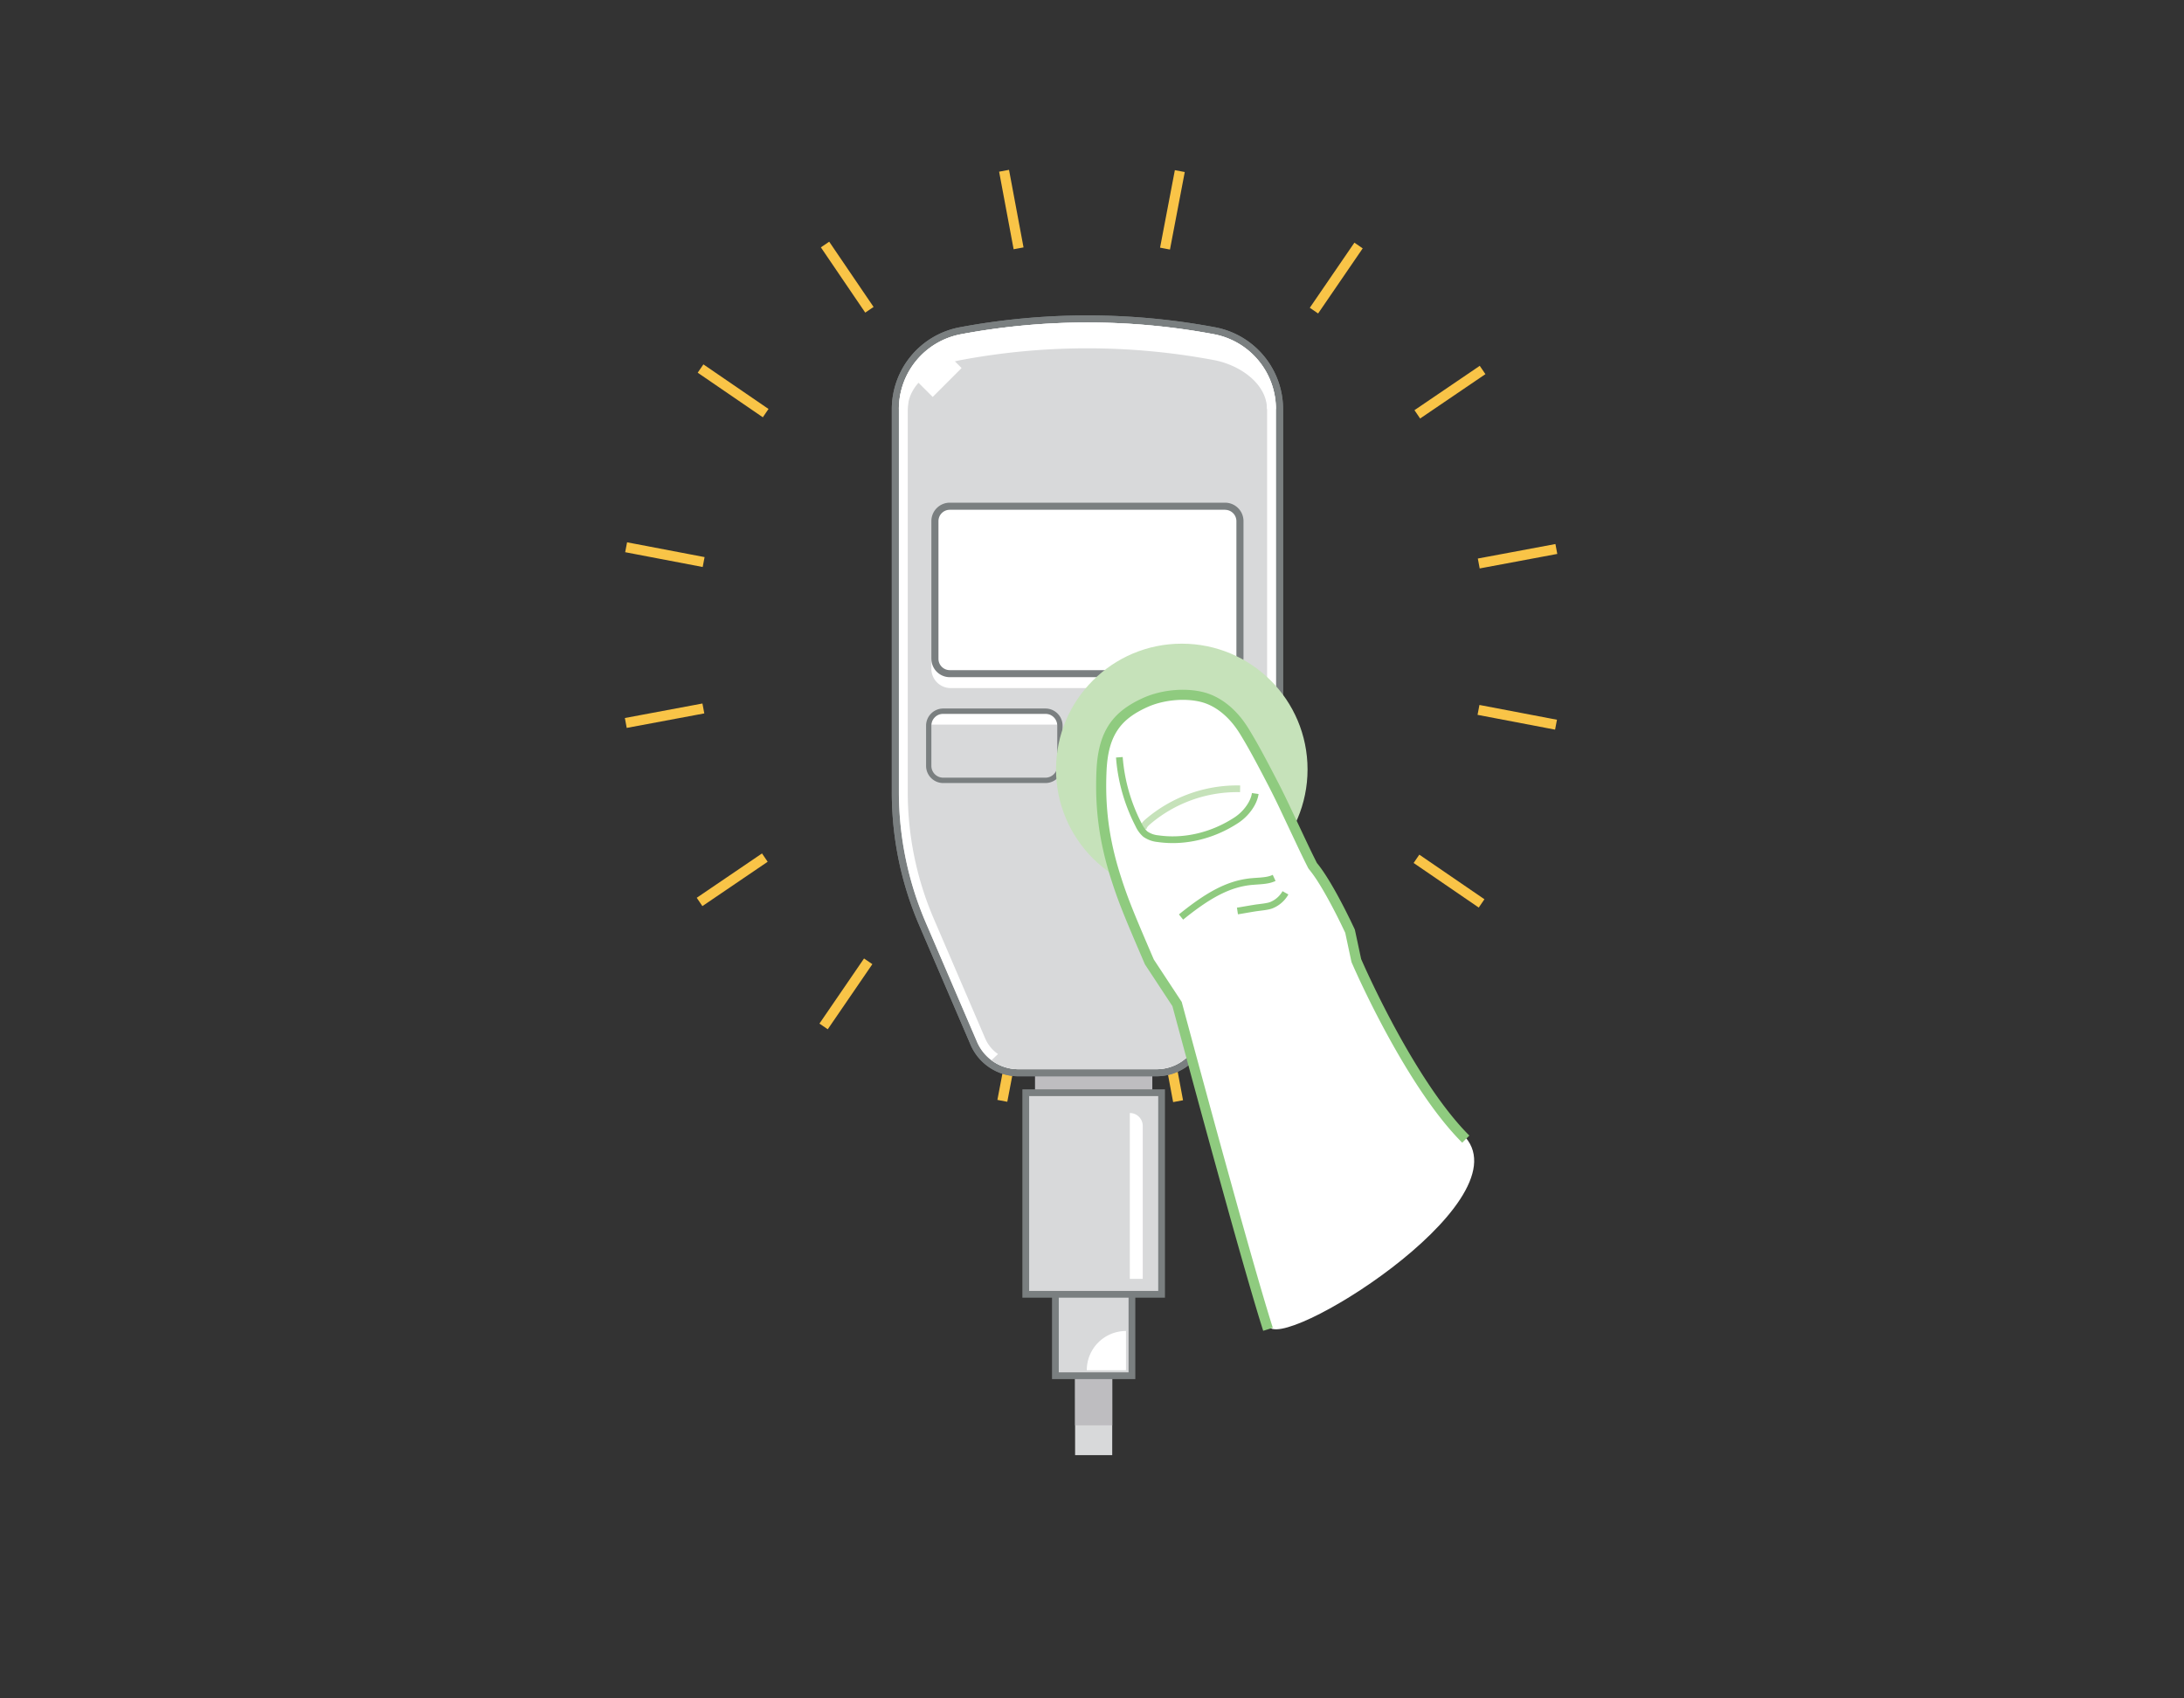 <svg xmlns="http://www.w3.org/2000/svg" width="360" height="280" viewBox="0 0 360 280">
    <rect x="0" y="0" width="360" height="280" fill="#333333" stroke="none"/>
    <g fill="none" fill-rule="evenodd">
        <path fill="#F9C447" fill-rule="nonzero" d="M243.863 116.22l12.78 2.438-.311 1.632-12.78-2.439zM103.363 89.405l12.778 2.439-.312 1.631-12.777-2.438zM193.658 28.052l1.632.311-2.439 12.778-1.631-.312zM166.844 168.551l1.631.312-2.438 12.78-1.632-.311zM217.073 158.154l7.31 10.762-1.373.933-7.31-10.762zM136.682 39.846l7.314 10.76-1.374.933-7.313-10.76zM243.916 60.309l.933 1.373-10.762 7.314-.934-1.374zM125.605 140.7l.934 1.373-10.76 7.31-.933-1.373zM233.954 140.9l10.734 7.352-.938 1.37-10.735-7.351zM115.945 60.072l10.735 7.352-.939 1.37-10.735-7.351zM223.252 40.006l1.37.939-7.351 10.735-1.37-.939zM142.424 158.015l1.37.939-7.351 10.734-1.37-.938zM192.614 168.599l2.391 12.791-1.632.305-2.392-12.791zM166.322 28l2.392 12.788-1.633.305-2.391-12.788zM256.39 89.69l.305 1.632-12.791 2.392-.305-1.633zM115.788 115.981l.305 1.633-12.788 2.391-.305-1.632z"/>
        <path fill="#D8D9DA" fill-rule="nonzero" d="M183.334 202.512v37.385h-6.12v-37.385z"/>
        <path fill="#BEBDC0" fill-rule="nonzero" d="M170.608 162.595h19.335v36.22h-19.335zM183.32 208.087l.017 26.896-6.12.004-.017-26.896z"/>
        <path fill="#D8D9DA" fill-rule="nonzero" d="M173.965 189.897h12.618v36.907h-12.618z"/>
        <path fill="#7A7F80" fill-rule="nonzero" d="M186.026 190.453v35.795h-11.504v-35.795h11.504m1.113-1.112h-13.73v38.02h13.73v-38.02z"/>
        <path fill="#D8D9DA" fill-rule="nonzero" d="M169.081 180.147h22.387v33.235h-22.387z"/>
        <path fill="#7A7F80" fill-rule="nonzero" d="M190.914 180.704v32.122h-21.277v-32.122h21.277m1.112-1.113h-23.502v34.348h23.502V179.59z"/>
        <path fill="#FFF" fill-rule="nonzero" d="M186.235 210.837h2.13v-25.213a2.13 2.13 0 0 0-2.13-2.13v27.343zM179.14 225.894h6.46v-6.464a6.465 6.465 0 0 0-6.46 6.464z"/>
        <path fill="#D8D9DA" fill-rule="nonzero" d="M167.874 176.852a7.996 7.996 0 0 1-7.355-4.847l-8.452-19.673a54.87 54.87 0 0 1-4.482-21.781V67.442a13.156 13.156 0 0 1 10.718-12.913 113.789 113.789 0 0 1 41.889 0 13.156 13.156 0 0 1 10.718 12.913v63.15a54.894 54.894 0 0 1-4.491 21.807l-8.44 19.617a7.999 7.999 0 0 1-7.356 4.845l-22.749-.01z"/>
        <path fill="#7A7F80" fill-rule="nonzero" d="M179.247 53.17c6.99 0 13.966.648 20.837 1.935a12.551 12.551 0 0 1 10.232 12.337v63.15c0 7.42-1.512 14.76-4.444 21.576l-8.44 19.617a7.422 7.422 0 0 1-6.818 4.49h-22.74a7.425 7.425 0 0 1-6.82-4.493l-8.452-19.681a54.609 54.609 0 0 1-4.433-21.55V67.442a12.551 12.551 0 0 1 10.233-12.337 113.215 113.215 0 0 1 20.845-1.936m0-1.169c-7.062.002-14.108.656-21.05 1.956A13.741 13.741 0 0 0 147 67.442v63.109a55.435 55.435 0 0 0 4.529 22.02l8.452 19.664a8.588 8.588 0 0 0 7.893 5.202h22.749a8.58 8.58 0 0 0 7.894-5.199l8.44-19.617a55.42 55.42 0 0 0 4.54-22.038v-63.15A13.74 13.74 0 0 0 200.3 53.957 114.555 114.555 0 0 0 179.247 52z"/>
        <rect width="51.452" height="28.771" x="153.523" y="82.882" fill="#BEBDC0" fill-rule="nonzero" rx="3.041"/>
        <rect width="21.629" height="11.411" x="153.084" y="117.246" fill="#D8D9DA" fill-rule="nonzero" rx="2.389"/>
        <path fill="#7A7F80" fill-rule="nonzero" d="M172.324 117.684a1.95 1.95 0 0 1 1.95 1.95v6.625a1.95 1.95 0 0 1-1.95 1.95h-16.846a1.95 1.95 0 0 1-1.955-1.95v-6.625a1.947 1.947 0 0 1 1.955-1.95h16.846m0-.877h-16.846a2.83 2.83 0 0 0-2.827 2.827v6.625a2.83 2.83 0 0 0 2.827 2.836h16.846a2.83 2.83 0 0 0 2.827-2.836v-6.625a2.83 2.83 0 0 0-2.827-2.827z"/>
        <rect width="21.629" height="11.411" x="183.782" y="117.246" fill="#D8D9DA" fill-rule="nonzero" rx="2.389"/>
        <path fill="#7A7F80" fill-rule="nonzero" d="M203.022 117.684a1.947 1.947 0 0 1 1.95 1.95v6.625a1.95 1.95 0 0 1-1.95 1.95h-16.846a1.95 1.95 0 0 1-1.95-1.95v-6.625a1.95 1.95 0 0 1 1.95-1.95h16.852m0-.877h-16.852a2.83 2.83 0 0 0-2.827 2.827v6.625a2.83 2.83 0 0 0 2.827 2.836h16.852a2.83 2.83 0 0 0 2.827-2.827v-6.634a2.83 2.83 0 0 0-2.827-2.827z"/>
        <path fill="#000" fill-rule="nonzero" d="M201.934 82.297h-45.37a3.625 3.625 0 0 0-3.626 3.625v22.69a3.625 3.625 0 0 0 3.625 3.626h45.371a3.625 3.625 0 0 0 3.625-3.626v-22.69a3.625 3.625 0 0 0-3.625-3.625zm-45.37 1.17h45.37c1.357 0 2.456 1.1 2.456 2.455v22.69c0 1.357-1.1 2.456-2.456 2.456h-45.37a2.456 2.456 0 0 1-2.457-2.456v-22.69c0-1.356 1.1-2.455 2.456-2.455z"/>
        <path fill="#FFF" fill-rule="nonzero" d="M151.26 62.96l4.763-4.762 2.2 2.2-4.764 4.763zM201.934 111.068v1.17H156.56v-1.17zM172.324 117.246v.877h-16.851v-.877zM203.022 117.246v.877H186.17v-.877z"/>
        <path fill="#FFF" fill-rule="nonzero" d="M179.247 54.631c6.9.002 13.785.641 20.568 1.91a11.11 11.11 0 0 1 9.048 10.901v63.15a52.807 52.807 0 0 1-4.327 20.997l-8.437 19.62a5.96 5.96 0 0 1-5.476 3.605h-22.749a5.957 5.957 0 0 1-5.475-3.608l-8.453-19.681a52.856 52.856 0 0 1-4.315-20.974V67.442a11.11 11.11 0 0 1 9.063-10.902 112.108 112.108 0 0 1 20.553-1.909m0-1.462c-6.993 0-13.971.648-20.845 1.936a12.551 12.551 0 0 0-10.233 12.337v63.109c0 7.41 1.509 14.742 4.433 21.55l8.452 19.673a7.425 7.425 0 0 0 6.82 4.493h22.749a7.422 7.422 0 0 0 6.818-4.49l8.44-19.618a54.593 54.593 0 0 0 4.444-21.576v-63.15a12.551 12.551 0 0 0-10.233-12.337 113.208 113.208 0 0 0-20.845-1.927z"/>
        <path fill="#D8D9DA" fill-rule="nonzero" d="M163.43 174.79a7.406 7.406 0 0 0 4.444 1.483h22.749a7.423 7.423 0 0 0 6.818-4.49l8.44-19.618a54.593 54.593 0 0 0 4.444-21.576l-46.894 44.202z"/>
        <path fill="#FFF" fill-rule="nonzero" d="M158.402 59.359a113.087 113.087 0 0 1 41.673 0c4.476.839 8.77 4.031 8.77 8.083h1.462a12.551 12.551 0 0 0-10.232-12.337 113.087 113.087 0 0 0-41.673 0 12.551 12.551 0 0 0-10.233 12.337h1.462c0-4.09 4.3-7.256 8.771-8.083z"/>
        <path fill="#D8D9DA" fill-rule="nonzero" d="M167.874 176.852a7.996 7.996 0 0 1-7.355-4.847l-8.452-19.673a54.87 54.87 0 0 1-4.482-21.781V67.442a13.156 13.156 0 0 1 10.718-12.913 113.789 113.789 0 0 1 41.889 0 13.156 13.156 0 0 1 10.718 12.913v63.15a54.894 54.894 0 0 1-4.491 21.807l-8.44 19.617a7.999 7.999 0 0 1-7.356 4.845l-22.749-.01z"/>
        <path fill="#7A7F80" fill-rule="nonzero" d="M179.247 53.17c6.99 0 13.966.648 20.837 1.935a12.551 12.551 0 0 1 10.232 12.337v63.15c0 7.42-1.512 14.76-4.444 21.576l-8.44 19.617a7.422 7.422 0 0 1-6.818 4.49h-22.74a7.425 7.425 0 0 1-6.82-4.493l-8.452-19.681a54.609 54.609 0 0 1-4.433-21.55V67.442a12.551 12.551 0 0 1 10.233-12.337 113.215 113.215 0 0 1 20.845-1.936m0-1.169c-7.062.002-14.108.656-21.05 1.956A13.741 13.741 0 0 0 147 67.442v63.109a55.435 55.435 0 0 0 4.529 22.02l8.452 19.664a8.588 8.588 0 0 0 7.893 5.202h22.749a8.58 8.58 0 0 0 7.894-5.199l8.44-19.617a55.42 55.42 0 0 0 4.54-22.038v-63.15A13.74 13.74 0 0 0 200.3 53.957 114.555 114.555 0 0 0 179.247 52z"/>
        <path fill="#FFF" fill-rule="nonzero" d="M201.791 113.436h-45.09a3.178 3.178 0 0 1-3.178-3.18v-1.644h51.455v1.643a3.18 3.18 0 0 1-3.187 3.181z"/>
        <rect width="50.283" height="27.602" x="154.107" y="83.467" fill="#FFF" fill-rule="nonzero" rx="2.456"/>
        <path fill="#7A7F80" fill-rule="nonzero" d="M201.934 84.051a1.871 1.871 0 0 1 1.868 1.871v22.69c0 1.033-.836 1.87-1.868 1.871H156.56a1.871 1.871 0 0 1-1.868-1.87v-22.7c0-1.032.836-1.869 1.868-1.87h45.374m0-1.17H156.56a3.038 3.038 0 0 0-3.037 3.04v22.69a3.04 3.04 0 0 0 3.037 3.038h45.374a3.04 3.04 0 0 0 3.038-3.04V85.914a3.038 3.038 0 0 0-3.038-3.04z"/>
        <path fill="#FFF" fill-rule="nonzero" d="M153.523 117.684h20.752v1.772h-20.752zM184.22 117.684h20.752v1.772H184.22z"/>
        <path fill="#7A7F80" fill-rule="nonzero" d="M172.324 117.684a1.95 1.95 0 0 1 1.95 1.95v6.625a1.95 1.95 0 0 1-1.95 1.95h-16.846a1.95 1.95 0 0 1-1.955-1.95v-6.625a1.947 1.947 0 0 1 1.955-1.95h16.846m0-.877h-16.846a2.83 2.83 0 0 0-2.827 2.827v6.625a2.83 2.83 0 0 0 2.827 2.836h16.846a2.83 2.83 0 0 0 2.827-2.836v-6.625a2.83 2.83 0 0 0-2.827-2.827zM203.022 117.684a1.947 1.947 0 0 1 1.95 1.95v6.625a1.95 1.95 0 0 1-1.95 1.95h-16.846a1.95 1.95 0 0 1-1.95-1.95v-6.625a1.95 1.95 0 0 1 1.95-1.95h16.852m0-.877h-16.852a2.83 2.83 0 0 0-2.827 2.827v6.625a2.83 2.83 0 0 0 2.827 2.836h16.852a2.83 2.83 0 0 0 2.827-2.827v-6.634a2.83 2.83 0 0 0-2.827-2.827z"/>
        <path fill="#FFF" fill-rule="nonzero" d="M150.978 62.68l4.763-4.764 2.762 2.762-4.763 4.763z"/>
        <path fill="#FFF" fill-rule="nonzero" d="M179.247 54.631c6.9.002 13.785.641 20.568 1.91a11.11 11.11 0 0 1 9.048 10.901v63.15a52.807 52.807 0 0 1-4.327 20.997l-8.437 19.62a5.96 5.96 0 0 1-5.476 3.605h-22.749a5.957 5.957 0 0 1-5.475-3.608l-8.453-19.681a52.856 52.856 0 0 1-4.315-20.974V67.442a11.11 11.11 0 0 1 9.063-10.902 112.108 112.108 0 0 1 20.553-1.909m0-1.462c-6.993 0-13.971.648-20.845 1.936a12.551 12.551 0 0 0-10.233 12.337v63.109c0 7.41 1.509 14.742 4.433 21.55l8.452 19.673a7.425 7.425 0 0 0 6.82 4.493h22.749a7.422 7.422 0 0 0 6.818-4.49l8.44-19.618a54.593 54.593 0 0 0 4.444-21.576v-63.15a12.551 12.551 0 0 0-10.233-12.337 113.208 113.208 0 0 0-20.845-1.927z"/>
        <path fill="#D8D9DA" fill-rule="nonzero" d="M163.43 174.79a7.406 7.406 0 0 0 4.444 1.483h22.749a7.423 7.423 0 0 0 6.818-4.49l8.44-19.618a54.593 54.593 0 0 0 4.444-21.576l-46.894 44.202z"/>
        <path fill="#FFF" fill-rule="nonzero" d="M158.402 59.359a113.087 113.087 0 0 1 41.673 0c4.476.839 8.77 4.031 8.77 8.083h1.462a12.551 12.551 0 0 0-10.232-12.337 113.087 113.087 0 0 0-41.673 0 12.551 12.551 0 0 0-10.233 12.337h1.462c0-4.09 4.3-7.256 8.771-8.083z"/>
        <circle cx="194.8" cy="126.847" r="20.73" fill="#C6E2BA" fill-rule="nonzero"/>
        <path fill="#FFF" d="M185.556 148.5c-2.667-7.667-3.834-14.667-3.5-21 .333-6.333 3.333-10.333 9-12 6-1.333 10.5 0 13.5 4s6.166 10 9.5 18c2.333 5 4.166 8.333 5.5 10 2 2.5 3 5 3.5 7.5.333 1.667 1.166 4.167 2.5 7.5 4.333 9.333 9.666 17.667 16 25 9.5 11-31 36-32.5 31s-13-47-14-50-1.5-4-3-6c-1-1.333-2.167-3.667-3.5-7l-3-7z"/>
        <path fill="#8FCB7F" fill-rule="nonzero" d="M188.493 115.037c2.916-1.308 6.782-1.688 9.82-.937 2.988.738 5.601 2.944 7.475 5.993l.427.703c1.03 1.714 1.979 3.451 3.481 6.319l1.212 2.336c.48.943.95 1.9 1.533 3.123l3.205 6.793c.311.651.585 1.216.855 1.763l.57 1.144.139.168c.412.512.85 1.13 1.314 1.848l.234.366c.46.73.939 1.544 1.432 2.427a89.491 89.491 0 0 1 1.76 3.334l.607 1.223.612 1.278.122.261.058.174 1.015 4.755.407.918.21.467c.531 1.166 1.143 2.466 1.827 3.867 1.954 4 4.097 8.001 6.361 11.731 2.936 4.837 5.851 8.848 8.666 11.75l.366.372-1.174 1.175c-3.037-3.038-6.151-7.284-9.278-12.435-2.292-3.778-4.459-7.821-6.434-11.864-.493-1.01-.95-1.97-1.366-2.865l-.589-1.286-.554-1.248-.05-.155-1.013-4.746-.2-.426a97.42 97.42 0 0 0-.479-.995l-.177-.362a91.897 91.897 0 0 0-2.148-4.114c-.48-.859-.943-1.648-1.386-2.35a22.317 22.317 0 0 0-1.453-2.078l-.162-.197-.107-.162-.517-1.033c-.305-.616-.61-1.245-.963-1.982l-3.204-6.79a124.37 124.37 0 0 0-2.077-4.178l-.84-1.61c-1.572-2.991-2.521-4.702-3.656-6.55-1.664-2.705-3.942-4.628-6.46-5.25-2.673-.66-6.16-.318-8.741.84-4.313 1.938-6.483 4.504-6.769 10.44-.287 6.103.426 11.32 2.179 16.976l.358 1.122c1.043 3.184 1.987 5.51 4.895 12.274l.351.817 4.603 7 2.44 9.058 1.98 7.284c.822 3.017 1.639 6 2.44 8.908l2.578 9.299c2.232 7.981 4.018 14.173 5.227 18.068l.345 1.1-1.582.503-.534-1.71c-1.24-4.038-3.02-10.229-5.222-18.112l-1.46-5.255-1.436-5.206c-.969-3.526-1.958-7.147-2.948-10.794l-3.363-12.453-4.494-6.834-.069-.128-1.718-4.01c-2.02-4.753-2.809-6.804-3.747-9.71-1.976-6.118-2.79-11.711-2.482-18.276.32-6.638 2.912-9.703 7.748-11.876z"/>
        <path fill="#C6E2BA" fill-rule="nonzero" d="M204.426 129.491l-.024 1.107a22.102 22.102 0 0 0-14.8 5.262c-.374.32-.564.555-.608.764l-.01.077-1.106-.048c.028-.632.364-1.086 1.005-1.635a23.21 23.21 0 0 1 15.056-5.532l.487.005z"/>
        <path fill="#8FCB7F" fill-rule="nonzero" d="M185.06 124.804a28.55 28.55 0 0 0 3.115 10.933c.234.523.576.992.947 1.332.463.32.992.53 1.567.616l.249.03c4.253.615 8.761-.475 12.555-2.96 1.392-.912 2.542-2.417 2.831-3.793l.039-.216 1.096.158c-.258 1.779-1.648 3.656-3.359 4.777-4.014 2.63-8.793 3.785-13.29 3.134a4.83 4.83 0 0 1-2.372-.88 5.153 5.153 0 0 1-1.26-1.718 29.602 29.602 0 0 1-3.167-10.705l-.054-.623 1.104-.085zM209.793 144.23l.464 1.005c-.7.323-1.328.453-2.437.544l-1.44.107-.092.009c-3.5.353-6.658 2.046-10.842 5.378l-.422.339-.696-.86c4.55-3.682 7.96-5.567 11.849-5.959l.396-.035 1.123-.08c.924-.075 1.453-.174 1.968-.392l.129-.057zM211.405 146.921l.965.543a5.2 5.2 0 0 1-2.531 2.253c-.334.148-.802.25-1.462.344l-1.248.162-.696.11-1.835.315-.542.085-.165-1.095.53-.083 1.832-.314.711-.113c.155-.023 1.015-.129 1.256-.163.562-.08.96-.167 1.183-.266a4.102 4.102 0 0 0 1.873-1.564l.13-.214z"/>
    </g>
</svg>
